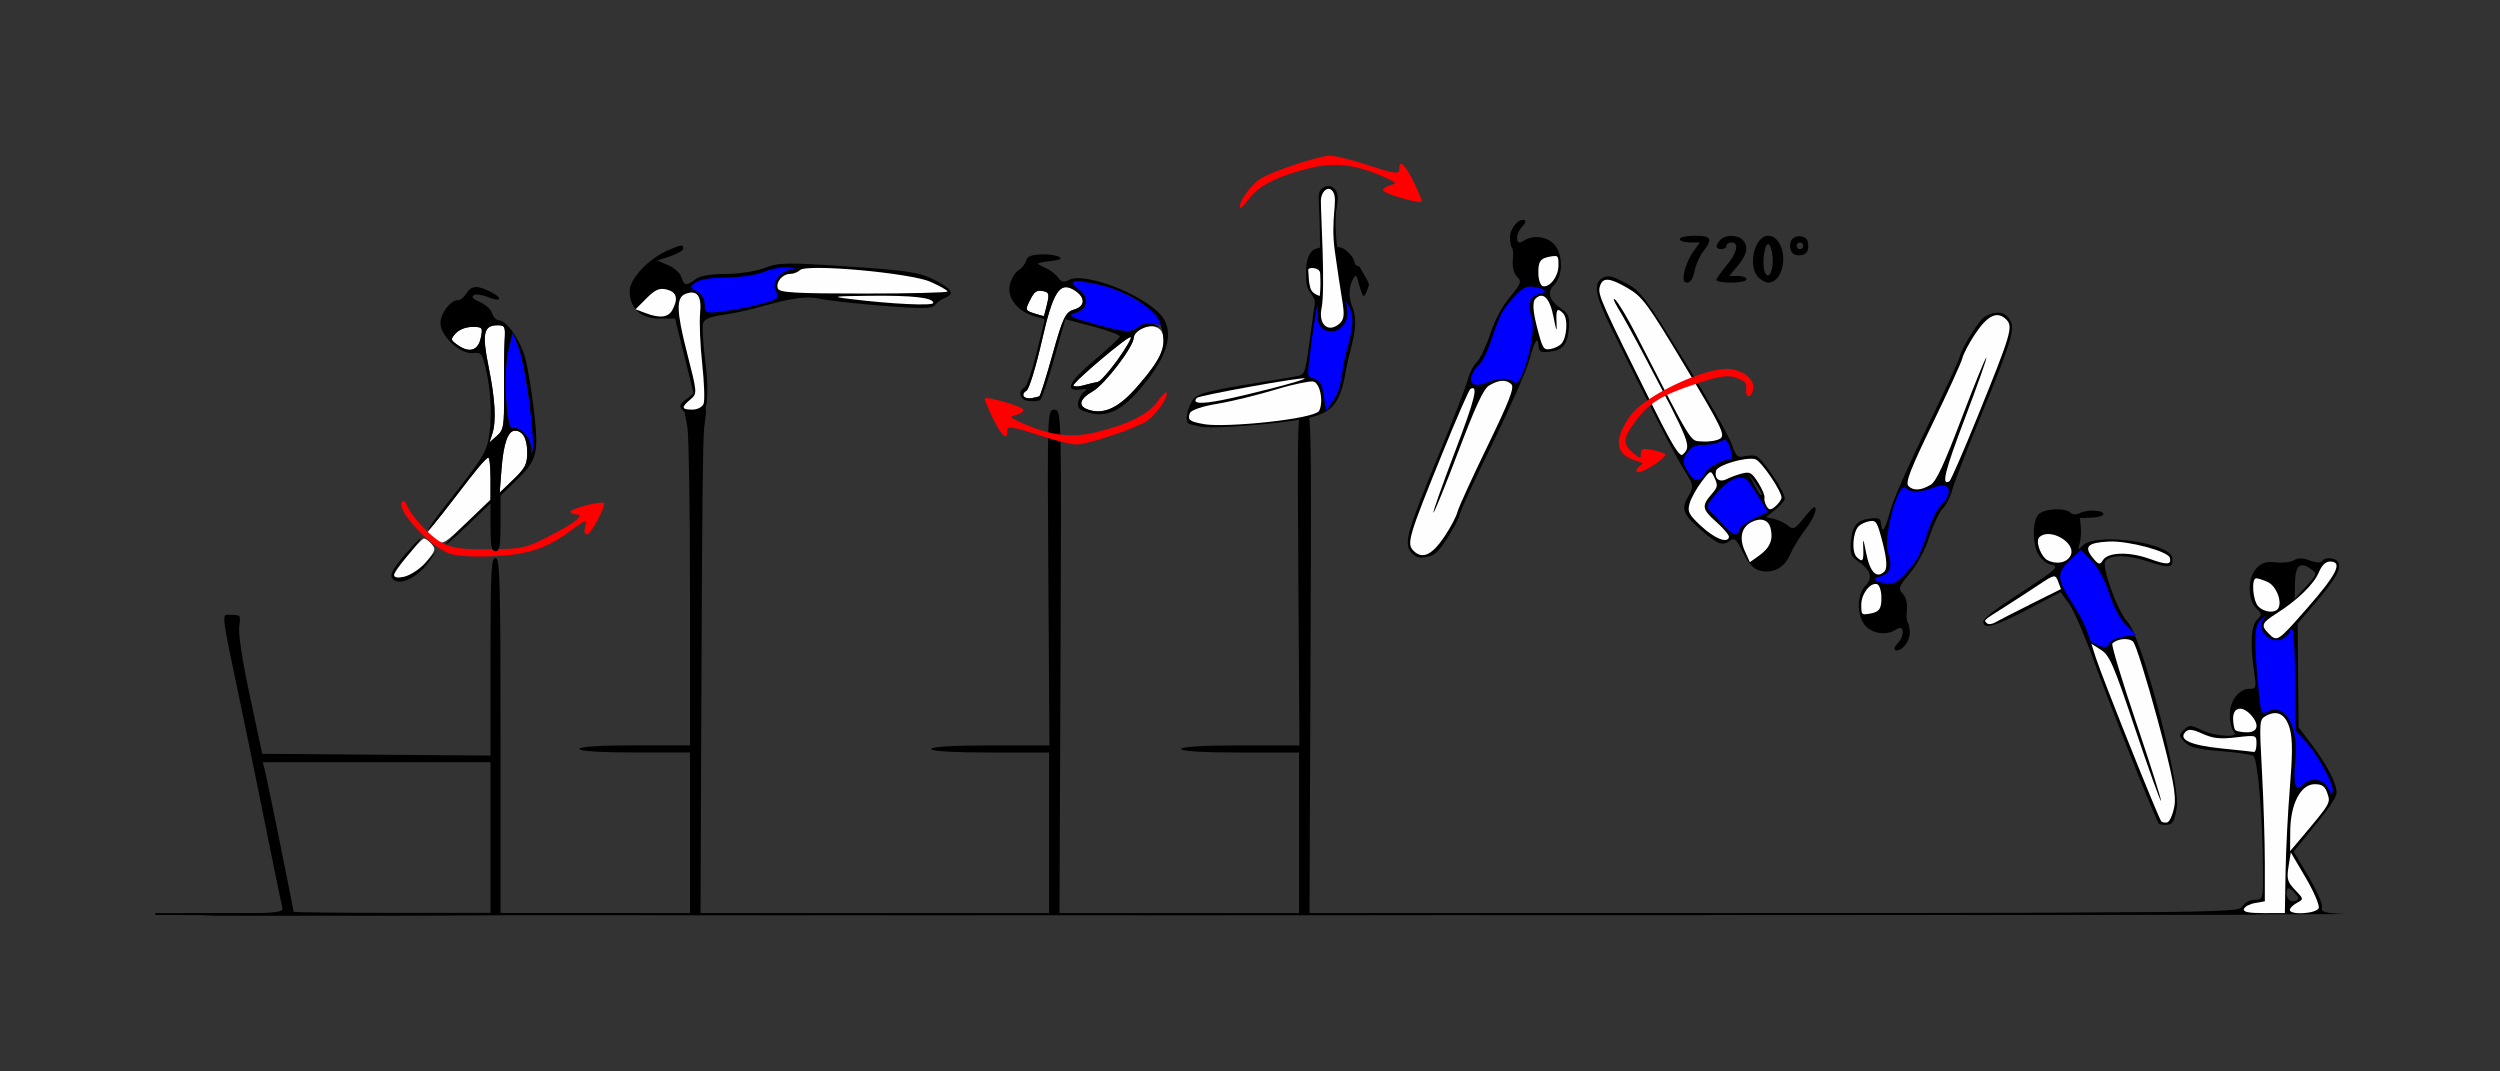 <?xml version="1.0" encoding="UTF-8" standalone="no"?>
<!-- Created with Inkscape (http://www.inkscape.org/) -->

<svg
   xmlns:dc="http://purl.org/dc/elements/1.1/"
   xmlns:cc="http://creativecommons.org/ns#"
   xmlns:rdf="http://www.w3.org/1999/02/22-rdf-syntax-ns#"
   xmlns:svg="http://www.w3.org/2000/svg"
   xmlns="http://www.w3.org/2000/svg"
   xmlns:sodipodi="http://sodipodi.sourceforge.net/DTD/sodipodi-0.dtd"
   xmlns:inkscape="http://www.inkscape.org/namespaces/inkscape"
   version="1.1"
   width="700"
   height="300"
   id="svg2"
   inkscape:version="0.91 r13725"
   sodipodi:docname="ub841004.svg">
  <rect width="100%" height="100%" fill="#333333" stroke="none"/>
  <sodipodi:namedview
     pagecolor="#c4c4c4"
     bordercolor="#666666"
     borderopacity="1"
     objecttolerance="10"
     gridtolerance="10"
     guidetolerance="10"
     inkscape:pageopacity="0"
     inkscape:pageshadow="2"
     inkscape:window-width="1617"
     inkscape:window-height="940"
     id="namedview11"
     showgrid="false"
     inkscape:zoom="1.3656866"
     inkscape:cx="491.63679"
     inkscape:cy="185.81724"
     inkscape:window-x="0"
     inkscape:window-y="0"
     inkscape:window-maximized="0"
     inkscape:current-layer="svg2" />
  <defs
     id="defs6" />
  <g
     id="g4723"
     transform="translate(24.843,268.355)">
    <path
       style="fill:#000000"
       d="m 606.867,-13.447 c -10.538,0.8 -50.633,0.805 -210.918,0.805 l -369.408,0 0,0.529 c 34.804,0.012 230.58,0.022 269.633,0.023 139.366,0.005 256.766,-0.067 310.693,-0.174 l 0,-1.184 z"
       id="path3438-4"
       inkscape:connector-curvature="0" />
    <path
       sodipodi:nodetypes="cscsssccccccccccccc"
       inkscape:connector-curvature="0"
       id="path4378-7"
       d="m 167.687,-148.246 c 0.326,3.442 0.667,20.592 0.667,45.417 l 0,43.168 -15.5,0 c -9.667,0 -15.5,0.376 -15.5,1 0,0.624 5.833,1 15.5,1 l 15.5,0 0,22.5 0,22.5 -55.5,0 -15.047,0 0,0.479 c 33.368,0.024 61.805,0.055 104.211,0.065 l 0,-0.543 -30.717,0 0.275,-69.348 c 0.183,-46.033 0.387,-62.593 0.728,-66.363 0.341,-3.77 1.806,-7.948 -2.646,-7.948 -4.614,0 -2.298,4.632 -1.972,8.074 z"
       style="fill:#000000" />
    <path
       inkscape:connector-curvature="0"
       id="path4367-7"
       d="m 270.392,-153.646 c -1.976,-2e-4 -1.996,0.567 -1.695,47.002 l 0.303,47 -16.553,0 c -10.37,0 -16.555,0.374 -16.555,1 0,0.626 6.167,1 16.5,1 l 16.5,0 0,22.5 0,22.5 -29.539,0 -17.027,0 0,0.51 c 20.271,-0.011 47.284,-0.008 64.549,-0.023 l 0,-0.486 -15.061,0 0.289,-70.5 c 0.286,-69.93 0.273,-70.502 -1.711,-70.502 z"
       style="fill:#000000" />
    <path
       sodipodi:nodetypes="sssssscsscscsssssscssssssscssssss"
       style="fill:#fefefe"
       d="m 85.397,-107.266 c 0,-0.997 7.167,-9.788 8.376,-10.275 0.351,-0.141 1.308,0.491 2.125,1.406 1.374,1.538 1.263,1.927 -1.47,5.163 -2.895,3.427 -9.031,5.945 -9.031,3.706 z m 11.336,-10.238 -1.99,-1.655 4.906,-6.211 c 2.698,-3.416 6.378,-8.146 8.177,-10.511 1.799,-2.365 3.586,-4.317 3.972,-4.336 0.386,-0.019 0.701,2.614 0.701,5.853 l 0,5.889 -5.374,5.182 c -7.955,7.671 -8.06,7.729 -10.393,5.789 z m 18.86,-19.654 c 0.556,-7.106 1.794,-10.595 3.761,-10.595 2.178,0 3.425,2.218 3.425,6.091 0,3.277 -0.566,4.385 -3.857,7.547 l -3.857,3.706 z m -2.616,-9.657 c 1.181,-3.589 0.855,-9.603 -1.021,-18.876 -1.883,-9.305 -1.387,-11.593 2.515,-11.593 2.063,0 2.215,0.325 1.983,4.219 -0.139,2.32 -0.218,8.876 -0.177,14.568 0.07,9.562 -0.082,10.49 -1.998,12.188 l -2.073,1.838 z m -9.649,-24.911 c -2.057,-1.454 -2.084,-1.616 -0.556,-3.309 0.944,-1.046 2.846,-1.78 4.614,-1.78 2.897,0 2.985,0.112 2.391,3.047 -0.725,3.576 -3.18,4.354 -6.449,2.042 z"
       id="path3498-8"
       inkscape:connector-curvature="0" />
    <path
       sodipodi:nodetypes="ssscsss"
       style="fill:#0000fe"
       d="m 123.842,-143.155 c -0.148,-2.833 -3.209,-5.989 -5.101,-5.261 -1.866,0.718 -2.737,-16.021 -1.158,-22.259 l 1.148,-4.536 1.577,3.954 c 1.741,4.364 4.706,25.096 4.065,28.428 -0.366,1.908 -0.417,1.877 -0.532,-0.326 z"
       id="path3494-7"
       inkscape:connector-curvature="0" />
    <path
       sodipodi:nodetypes="cscssssssssssc"
       style="fill:#fe0000"
       d="m 101.087,-113.342 c -5.559,-1.838 -15.398,-12.626 -13.295,-14.576 0.365,-0.339 0.86,-0.065 1.099,0.608 1.129,3.181 6.733,9.278 10.076,10.963 3.048,1.537 5.456,1.858 13.336,1.781 9.188,-0.09 9.926,-0.252 16.575,-3.637 7.364,-3.75 10.29,-6.113 7.568,-6.113 -0.834,0 -1.516,-0.351 -1.516,-0.78 0,-0.848 8.615,-3.078 9.287,-2.404 0.718,0.72 -3.608,8.809 -4.711,8.809 -0.596,0 -0.843,-0.817 -0.567,-1.875 0.625,-2.399 0.247,-2.358 -3.371,0.364 -7.039,5.297 -12.245,7.099 -21.854,7.564 -5.875,0.284 -10.402,0.032 -12.627,-0.704 z"
       id="path3492-3"
       inkscape:connector-curvature="0" />
    <path
       sodipodi:nodetypes="csssssscccsssccsccccccssscccsssscsccscssscsssssssssssssssssssscsssssscsssscssscsssssscsssssss"
       style="fill:#000000"
       d="m 42.227,-12.517 c 11.249,-0.264 12.392,-0.446 11.962,-1.905 -0.261,-0.887 -1.946,-8.996 -3.744,-18.019 -1.798,-9.023 -5.207,-25.688 -7.575,-37.031 -6.133,-29.371 -5.855,-26.719 -2.8,-26.719 2.409,0 2.547,0.211 2.07,3.159 -0.312,1.926 0.845,9.523 2.962,19.453 l 3.473,16.294 31.962,0.247 31.962,0.247 0,-27.669 c 0,-23.969 0.187,-27.669 1.402,-27.669 1.228,0 1.402,6.146 1.402,49.688 l 0,49.688 22.156,0.387 c 0,0 -24.529,0.354 -51.725,0.395 -30.56,0.046 -54.143,0.002 -54.143,0.002 z m 70.273,-21.33 0,-21.094 -31.877,0 -31.877,0 0.647,2.578 c 0.63,2.51 7.967,38.709 7.967,39.309 0,0.165 12.407,0.301 27.57,0.301 l 27.57,0 z m -27.595,-72.697 c -0.695,-1.127 0.881,-3.56 5.741,-8.865 4.001,-4.368 2.315,-1.654 -2.186,3.518 -3.937,4.524 -3.943,5.797 -0.025,5.02 1.831,-0.363 4.272,-1.992 6.146,-4.102 l 3.109,-3.499 -2.589,3.608 c -3.28,4.571 -8.642,6.843 -10.196,4.32 z m 27.595,-14.17 0,-6.711 -5.994,5.774 c -3.297,3.175 -6.248,5.774 -6.56,5.774 -0.311,0 2.386,-2.793 5.994,-6.207 l 6.56,-6.207 0,-5.98 c 0,-3.289 -0.237,-5.98 -0.528,-5.98 -0.65,0 -3.829,3.763 -9.248,10.945 -2.266,3.004 -5.026,6.516 -6.132,7.805 -3.224,3.757 -0.888,-0.021 3.248,-5.251 9.836,-12.44 11.303,-14.682 12.062,-18.432 1.073,-5.305 0.826,-13.134 -0.614,-19.442 -1.088,-4.768 -1.361,-5.134 -3.626,-4.867 -3.527,0.416 -9.18,-4.729 -9.18,-8.355 0,-2.778 2.804,-6.465 4.915,-6.465 0.647,0 1.702,-0.844 2.344,-1.875 1.407,-2.26 3.115,-2.359 6.892,-0.4 3.556,1.844 2.776,2.934 -0.981,1.373 -1.528,-0.635 -3.276,-0.845 -3.886,-0.466 -0.716,0.444 -0.106,1.111 1.724,1.882 1.558,0.657 3.111,2.076 3.452,3.153 0.341,1.077 1.185,1.958 1.875,1.958 2.155,0 6.019,5.533 7.41,10.609 0.732,2.673 1.85,9.506 2.483,15.184 1.328,11.901 0.93,13.298 -5.59,19.631 l -3.815,3.706 0,7.778 c 0,6.289 -0.268,7.778 -1.402,7.778 -1.116,0 -1.402,-1.371 -1.402,-6.711 z m 10.28,-20.948 c 0,-3.873 -1.247,-6.091 -3.425,-6.091 -1.967,0 -3.206,3.489 -3.761,10.595 l -0.528,6.749 3.857,-3.706 c 3.291,-3.162 3.857,-4.27 3.857,-7.547 z m 0.552,-14.456 c -0.796,-6.151 -2.156,-12.963 -3.024,-15.138 l -1.577,-3.954 -1.148,4.536 c -1.579,6.238 -0.708,22.977 1.158,22.259 1.893,-0.729 4.953,2.428 5.101,5.261 0.115,2.203 0.165,2.234 0.532,0.326 0.223,-1.159 -0.246,-7.139 -1.042,-13.29 z m -7.055,-2.379 c -0.042,-5.692 0.038,-12.248 0.177,-14.568 0.233,-3.894 0.08,-4.219 -1.983,-4.219 -3.902,0 -4.398,2.288 -2.515,11.593 1.877,9.273 2.202,15.286 1.021,18.876 l -0.771,2.344 2.073,-1.838 c 1.915,-1.698 2.067,-2.626 1.998,-12.188 z m -6.5,-15.272 c 0.595,-2.935 0.507,-3.047 -2.391,-3.047 -1.768,0 -3.67,0.734 -4.614,1.78 -1.528,1.693 -1.5,1.855 0.556,3.309 3.269,2.311 5.724,1.534 6.449,-2.042 z"
       id="path3490-1"
       inkscape:connector-curvature="0" />
    <path
       sodipodi:nodetypes="sssssssscsscsssssssssssssss"
       inkscape:connector-curvature="0"
       id="path3476-7"
       d="m 293.076,-159.465 c 5.845,-6.558 8.205,-10.69 7.899,-13.83 -0.205,-2.097 -0.743,-2.946 -2.217,-3.494 -2.254,-0.838 -6.117,1.067 -6.173,3.044 -0.072,2.534 -8.069,12.992 -11.41,14.922 -4.047,2.338 -4.329,4.382 -0.737,5.351 3.943,1.063 8.109,-0.913 12.637,-5.993 z m -4.897,-8.256 c 2.304,-3.343 3.905,-6.154 3.559,-6.247 -0.948,-0.255 -16.452,12.892 -16.041,13.603 0.196,0.339 1.476,0.297 2.846,-0.092 1.369,-0.389 3.156,-0.815 3.969,-0.947 0.814,-0.131 3.364,-2.974 5.667,-6.317 z m -18.252,-1.58 c 2.831,-10.137 3.579,-11.693 5.948,-12.366 3.24,-0.921 3.277,-3.461 0.079,-5.453 -4.077,-2.54 -5.952,0.392 -9.088,14.213 -1.648,7.263 -3.578,13.541 -4.288,13.951 -1.739,1.004 -0.79,2.432 1.388,2.089 0.96,-0.151 1.966,-0.402 2.234,-0.557 0.268,-0.155 1.945,-5.5 3.727,-11.877 z m -1.587,-13.94 c 0.677,-2.903 0.53,-3.321 -1.279,-3.632 -1.671,-0.288 -2.308,0.174 -3.495,2.535 -1.389,2.764 -1.342,2.923 1.125,3.721 1.417,0.459 2.645,0.794 2.73,0.745 0.085,-0.049 0.498,-1.565 0.919,-3.369 z"
       style="fill:#fefefe" />
    <path
       sodipodi:nodetypes="cssssssc"
       inkscape:connector-curvature="0"
       id="path3472-5"
       d="m 299.946,-178.833 c -1.977,-3.384 -10.57,-8.366 -16.864,-9.778 -7.318,-1.642 -9.352,-1.208 -5.903,1.258 3.172,2.269 2.64,5.612 -1.067,6.692 -2.193,0.639 -1.081,1.209 6.409,3.286 7.346,2.037 9.437,2.189 11.041,0.801 1.213,-1.049 3.027,-1.485 4.684,-1.126 2.599,0.563 2.665,0.519 1.7,-1.134 z"
       style="fill:#0000fe" />
    <path
       sodipodi:nodetypes="ssssssssssscssssscscssccsscssscssssssssccssscsssssssssssssss"
       inkscape:connector-curvature="0"
       id="path3468-3"
       d="m 293.599,-158.559 c 7.834,-8.79 10.31,-15.541 7.48,-20.396 -3.501,-6.007 -22.101,-13.629 -26.733,-10.955 -1.166,0.673 -2.187,0.472 -2.775,-0.545 -0.511,-0.886 -2.177,-2.194 -3.702,-2.907 -3.01,-1.408 -3.198,-1.273 2.918,-2.1 3.16,-0.427 0.164,-1.774 -3.704,-1.664 -3.196,0.09 -4.285,0.512 -4.625,1.792 -0.245,0.92 -1.177,2.096 -2.071,2.612 -0.894,0.516 -1.986,2.29 -2.425,3.942 -0.967,3.631 1.893,7.465 6.646,8.907 l 3.086,0.936 -2.254,9.211 c -1.24,5.066 -2.775,9.512 -3.412,9.88 -2.025,1.169 -1.327,3.488 1.131,3.758 1.304,0.143 2.746,0.043 3.205,-0.222 0.459,-0.265 2.237,-5.474 3.951,-11.576 l 3.116,-11.094 7.743,2.036 c 4.258,1.12 7.65,2.393 7.538,2.829 -0.113,0.436 -3.342,3.43 -7.176,6.652 -7.125,5.989 -8.449,8.809 -3.826,8.152 1.695,-0.241 2.098,-0.055 1.16,0.537 -0.79,0.498 -1.595,1.844 -1.789,2.991 -0.296,1.751 0.2,2.234 3.098,3.014 4.703,1.267 8.649,-0.435 13.42,-5.789 z m -13.16,5.088 c -3.592,-0.968 -3.311,-3.013 0.737,-5.351 3.341,-1.93 11.337,-12.388 11.41,-14.922 0.052,-1.822 3.635,-3.782 6.006,-3.286 1.646,0.344 1.603,0.268 -0.299,-0.534 -1.493,-0.629 -2.968,-0.343 -4.504,0.873 -1.912,1.514 -3.754,1.401 -11.307,-0.694 -7.465,-2.07 -8.565,-2.636 -6.37,-3.276 3.706,-1.08 4.239,-4.423 1.067,-6.692 -3.533,-2.527 -1.342,-2.922 6.289,-1.135 3.947,0.924 8.7,3.037 11.441,5.086 4.066,3.041 4.816,4.044 5.654,7.569 1.135,4.775 -0.237,7.921 -6.736,15.444 -5.218,6.041 -9.134,8.064 -13.387,6.917 z m -1.896,-6.986 c -1.369,0.389 -2.65,0.431 -2.846,0.092 -0.41,-0.711 15.094,-13.858 16.041,-13.603 1.123,0.303 -7.701,12.317 -9.226,12.564 -0.814,0.131 -2.6,0.558 -3.969,0.947 z m -14.576,3.59 c -2.178,0.343 -3.126,-1.086 -1.388,-2.089 0.711,-0.41 2.641,-6.688 4.288,-13.951 3.136,-13.821 5.01,-16.753 9.088,-14.213 3.198,1.992 3.161,4.532 -0.079,5.453 -2.369,0.673 -3.117,2.229 -5.948,12.366 -1.781,6.378 -3.458,11.722 -3.727,11.877 -0.268,0.155 -1.274,0.405 -2.234,0.557 z m 0.725,-23.75 c -2.467,-0.799 -2.514,-0.957 -1.125,-3.721 1.186,-2.361 1.824,-2.823 3.495,-2.535 1.809,0.312 1.956,0.729 1.279,3.632 -0.421,1.804 -0.834,3.32 -0.919,3.369 -0.085,0.049 -1.313,-0.286 -2.73,-0.745 z"
       style="fill:#000000" />
    <path
       id="path4393-0"
       d="m 165.755,-199.579 c 0.596,-0.064 0.717,0.228 0.717,0.84 0,0.507 -1.643,1.464 -3.65,2.127 l -3.65,1.205 3.057,1.285 c 1.68,0.706 3.352,2.224 3.717,3.373 0.778,2.451 1.357,2.532 3.969,0.557 1.246,-0.943 4.277,-1.469 8.467,-1.469 3.696,0 8.43,-0.729 10.92,-1.68 4.007,-1.53 6.083,-1.563 23.533,-0.381 16.664,1.129 19.753,1.607 23.889,3.695 5.016,2.533 5.883,4.002 3,5.084 -0.963,0.361 -2.2,1.251 -2.75,1.977 -0.813,1.073 -3.526,1.118 -14.5,0.246 -7.425,-0.59 -15.3,-1.462 -17.5,-1.938 -4.076,-0.881 -7.715,-0.389 -17.5,2.361 -3.025,0.85 -7.596,1.813 -10.16,2.139 -2.884,0.366 -4.89,1.186 -5.26,2.15 -0.329,0.857 -0.091,5.519 0.529,10.359 0.653,5.09 0.788,8.628 0.424,12.201 -0.559,2.223 -1.158,2.802 -3.59,2.824 -2.169,0.02 -2.754,-0.331 -3.516,-1.334 -0.535,-0.905 -0.181,-1.393 1.318,-2.549 l 2.148,-1.656 -2.6,-10.5 -2.598,-10.5 -4.436,0 c -2.944,0 -5.196,-0.91 -6.6,-2.58 l -0.031,-0.012 0.012,-0.012 c -1.069,-1.284 -1.643,-3.014 -1.643,-5.123 0,-3.426 5.298,-9.054 10.719,-11.389 1.898,-0.817 2.969,-1.238 3.564,-1.303 z"
       style="fill:#000000"
       inkscape:connector-curvature="0" />
    <path
       id="path4331-2"
       d="m 172.17,-155.315 c 0.349,-0.909 0.169,-5.972 -0.4,-11.25 -0.569,-5.278 -0.828,-11.671 -0.576,-14.205 0.475,-4.786 -0.888,-6.532 -4.131,-5.288 -2.616,1.004 -2.514,4.849 0.437,16.396 2.919,11.424 2.926,11.511 0.956,13.16 -2.625,2.198 -2.501,2.84 0.548,2.84 1.432,0 2.807,-0.718 3.166,-1.653 z"
       style="fill:#fefefe"
       inkscape:connector-curvature="0" />
    <path
       id="path4311-0"
       d="m 163.437,-181.596 c 1.695,-3.166 1.193,-4.988 -1.563,-5.68 -2.062,-0.518 -3.235,-0.015 -5.685,2.435 l -3.087,3.087 2.75,1.046 c 4.082,1.552 6.426,1.277 7.585,-0.889 z"
       style="fill:#fefefe"
       inkscape:connector-curvature="0" />
    <path
       id="path4309-6"
       d="m 236.472,-183.531 c 0,-1.493 -5.743,-2.136 -17.875,-2.004 -10.16,0.111 -10.869,0.221 -5.625,0.873 11.512,1.431 23.5,2.008 23.5,1.131 z"
       style="fill:#fefefe"
       inkscape:connector-curvature="0" />
    <path
       id="path4307-5"
       d="m 240.473,-186.741 c -9e-5,-0.318 -2.138,-1.528 -4.75,-2.687 -5.69,-2.525 -34.749,-5.136 -36.596,-3.288 -0.58,0.58 -1.809,1.054 -2.731,1.054 -2.158,0 -4.11,2.348 -3.428,4.123 0.428,1.115 4.996,1.377 24.017,1.377 12.919,0 23.489,-0.261 23.488,-0.579 z"
       style="fill:#fefefe"
       inkscape:connector-curvature="0" />
    <path
       id="path4345-4"
       d="m 180.472,-181.625 c 2.475,-0.383 6.418,-1.241 8.763,-1.908 3.863,-1.099 4.16,-1.404 3.17,-3.254 -1.294,-2.417 0.907,-5.495 4.421,-6.183 1.411,-0.276 1.022,-0.466 -1.137,-0.556 -1.805,-0.075 -4.898,0.539 -6.872,1.364 -1.977,0.826 -6.595,1.5 -10.277,1.5 -4.08,0 -7.416,0.534 -8.558,1.368 -1.808,1.322 -1.798,1.408 0.309,2.535 1.335,0.714 2.18,2.122 2.18,3.632 0,2.667 0.21,2.706 8,1.502 z"
       style="fill:#0000fe"
       inkscape:connector-curvature="0" />
    <path
       style="fill:#000000"
       d="m 340.392,-153.646 c -1.976,-2e-4 -1.996,0.567 -1.695,47.002 l 0.303,47 -16.553,0 c -10.37,0 -16.555,0.374 -16.555,1 0,0.626 6.167,1 16.5,1 l 16.5,0 0,22.5 0,22.5 -29.539,0 -17.027,0 0,0.51 c 20.271,-0.011 47.284,-0.008 64.549,-0.023 l 0,-0.486 -15.061,0 0.289,-70.5 c 0.286,-69.93 0.273,-70.502 -1.711,-70.502 z"
       id="path4490-0"
       inkscape:connector-curvature="0" />
    <path
       id="path4286-6"
       d="m 347.688,-216.193 c -0.696,-0.195 -1.408,-0.016 -1.965,0.365 -1.086,0.743 -1.294,1.274 -1.332,2.999 -0.017,0.529 0.128,2.545 0.127,3.179 0.171,1.789 0.238,9.263 0.258,10.604 -0.381,0.087 -1.306,0.353 -1.625,0.526 -1.502,0.819 -2.373,3.125 -2.3,6.908 0.065,2.223 0.007,3.67 1.235,5.241 1.766,2.394 1.231,2.625 0.834,5.574 -0.238,2.003 -0.935,6.838 -1.503,11.08 -0.798,5.959 -1.342,6.114 -2.356,6.508 -0.682,0.265 -8.988,1.542 -16.065,2.735 -11.019,1.857 -13.054,2.517 -14.171,4.602 -1.36,2.538 -1.829,5.316 -1.019,6.027 0.259,0.228 2.033,0.686 3.944,1.018 1.911,0.333 9.888,-0.031 17.726,-0.809 11.798,-1.171 16.747,-2.277 19.171,-5.385 2.753,-3.528 2.977,-8.397 4.028,-12.752 1.308,-5.42 2.939,-10.363 1.129,-14.666 -1.364,-3.243 -0.651,-6.144 0.037,-7.481 0.412,-0.801 0.983,-1.747 1.259,-0.784 0.373,1.301 1.382,5.08 1.842,5.228 0.489,0.158 1.522,-2.761 1.513,-3.201 -0.016,-0.733 -1.871,-3.548 -2.537,-4.849 -0.182,-0.356 -1.099,-0.345 -1.271,-0.768 -0.33,-0.811 -0.516,-1.835 -1.119,-2.489 -1.293,-1.401 -2.301,-2.36 -3.95,-2.42 -0.556,-3.977 -0.545,-8.51 -0.276,-10.194 0.32,-2.007 0.733,-4.132 0.027,-5.39 -0.389,-0.693 -0.629,-0.959 -1.285,-1.249 z"
       style="fill:#000000"
       inkscape:connector-curvature="0"
       sodipodi:nodetypes="cscccscccsssscsssssssscssscscsc" />
    <path
       id="path4339-4"
       d="m 312.416,-149.575 c 5.901,1.026 31.037,-1.428 32.135,-3.805 1.288,-2.79 0.117,-8.022 -1.829,-8.169 -0.838,-0.064 -4.776,0.573 -10.1,2.189 -5.323,1.616 -12.847,3.454 -16.718,4.083 -4.07,0.662 -7.271,1.761 -7.588,2.605 -0.714,1.9 -0.096,2.367 4.1,3.096 z"
       style="fill:#fefefe"
       inkscape:connector-curvature="0"
       sodipodi:nodetypes="sccsscs" />
    <path
       id="path4337-2"
       d="m 317.419,-156.35 c 6.976,-1.38 23.522,-5.619 23.047,-6.041 -0.552,-0.49 -29.58,4.749 -30.203,5.45 -1.415,1.594 1.054,1.798 7.156,0.591 z"
       style="fill:#fefefe"
       inkscape:connector-curvature="0"
       sodipodi:nodetypes="scss" />
    <path
       id="path4322-7"
       d="m 341.463,-192.798 0.194,2.963 c 0.372,2.777 0.667,3.506 3.026,4.366 0.254,-2.233 0.235,-3.841 0.117,-6.379 -0.099,-1.753 -3.429,-1.75 -3.337,-0.951 z"
       style="fill:#fefefe"
       inkscape:connector-curvature="0"
       sodipodi:nodetypes="ccccc" />
    <path
       id="path4349-3"
       d="m 344.026,-182.8 c -0.194,0.179 -1.571,9.048 -2.004,13.003 -0.68,6.209 -1.065,6.999 0.862,7.382 1.745,0.347 2.379,1.386 2.907,4.769 l 0.675,4.324 2.172,-3.17 c 2.174,-3.174 2.144,-7.467 3.044,-11.506 1.015,-4.553 2.773,-8.871 1.894,-12.557 -0.327,-1.372 -0.908,-2.57 -1.539,-3.397 0.295,1.881 0.428,3.21 0.281,4.297 -0.204,1.173 -0.547,1.982 -1.539,2.929 -0.993,0.947 -2.384,1.537 -4.467,0.871 -2.084,-0.666 -2.539,-3.505 -2.172,-5.94 -0.027,-0.607 -0.055,-1.058 -0.113,-1.005 z"
       style="fill:#0000fe"
       inkscape:connector-curvature="0"
       sodipodi:nodetypes="csscccsscczzcc" />
    <path
       inkscape:transform-center-y="-13.344783"
       inkscape:transform-center-x="-3.4475326"
       id="path4327-0"
       d="m 345.005,-212.102 c -0.064,2.878 1.297,24.681 0.191,30.034 -0.921,4.459 1.72,6.953 4.782,4.518 1.56,-1.241 1.717,-2.393 0.952,-7.007 -0.503,-3.037 -1.422,-9.171 -2.04,-13.632 -1.222,-8.813 0.904,-14.008 -0.386,-16.307 -1.183,-2.108 -3.433,-0.568 -3.499,2.394 z"
       style="fill:#fefefe"
       inkscape:connector-curvature="0"
       sodipodi:nodetypes="csssscc" />
    <path
       inkscape:connector-curvature="0"
       id="path2991-9-2"
       d="m 276.703,-143.9 c -1.399,0.07 -6.377,-1.16 -11.062,-2.732 -6.505,-2.183 -8.5,-2.488 -8.44,-1.289 0.161,3.182 -1.514,1.831 -3.991,-3.218 -1.4,-2.854 -2.434,-5.38 -2.298,-5.614 0.428,-0.735 10.559,2.186 10.803,3.115 0.128,0.486 -0.745,1.145 -1.941,1.463 -2.058,0.548 -1.986,0.664 1.349,2.173 7.864,3.56 13.95,4.358 20.723,2.718 9.263,-2.243 14.887,-5.06 17.494,-8.763 1.243,-1.766 2.366,-2.813 2.494,-2.327 0.366,1.386 -2.798,5.933 -5.44,7.819 -2.815,2.01 -16.02,6.472 -19.691,6.655 z"
       style="fill:#fe0000"
       sodipodi:nodetypes="sssssscssssss" />
    <path
       sodipodi:nodetypes="sssssscssssss"
       style="fill:#fe0000"
       d="m 347.453,-224.758 c 1.399,-0.07 6.377,1.16 11.062,2.732 6.505,2.183 8.5,2.488 8.44,1.289 -0.161,-3.182 1.514,-1.831 3.991,3.218 1.4,2.854 2.434,5.38 2.298,5.614 -0.428,0.735 -10.559,-2.186 -10.803,-3.115 -0.128,-0.486 0.745,-1.145 1.941,-1.463 2.058,-0.548 1.986,-0.664 -1.349,-2.173 -7.864,-3.56 -13.95,-4.358 -20.723,-2.718 -9.263,2.243 -14.887,5.06 -17.494,8.763 -1.243,1.766 -2.366,2.813 -2.494,2.327 -0.366,-1.386 2.798,-5.933 5.44,-7.819 2.815,-2.01 16.02,-6.472 19.691,-6.655 z"
       id="path4507-8"
       inkscape:connector-curvature="0" />
    <g
       transform="matrix(-0.707,0.707,0.707,0.707,853.262,-626.881)"
       id="g4335">
      <path
         inkscape:connector-curvature="0"
         style="fill:#000000"
         d="m 554.534,171.948 c 0.006,0.522 0.128,0.951 0.385,1.26 1.815,2.18 2.588,1.589 5.527,-4.215 2.71,-5.352 5.733,-8.479 8.199,-8.479 1.882,1e-5 7.773,12.548 7.777,16.566 7.1e-4,0.674 0.336,1.842 0.934,3.375 l 0,0.676 0.217,-0.16 c 4.509,11.142 21.241,39.275 25.857,42.541 3.212,2.272 4.081,2.522 5.291,1.521 0.796,-0.659 1.447,-1.51 1.447,-1.891 0,-1.148 -13.815,-33.297 -19.684,-45.807 -3.014,-6.425 -5.757,-13.444 -6.096,-15.598 l -0.617,-3.914 9.682,-3.002 c 10.093,-3.128 13.109,-4.818 11.486,-6.436 -0.612,-0.61 -4.666,-0.134 -11.916,1.396 -13.528,2.856 -14.164,2.886 -12.727,0.592 0.628,-1.002 0.807,-2.82 0.428,-4.326 -0.848,-3.368 -5.481,-7.965 -8.027,-7.965 -2.277,1e-5 -6.592,3.907 -6.592,5.969 1e-5,0.76 -0.789,1.631 -1.752,1.936 -2.224,0.704 -5.312,4.057 -4.49,4.877 0.343,0.342 1.706,-0.391 3.027,-1.629 l 2.402,-2.25 1.578,1.969 c 0.868,1.083 2.422,2.433 3.453,2.998 1.815,0.995 1.806,1.027 -0.256,1.055 -4.772,0.064 -15.59,13.895 -15.535,18.939 z"
         id="path4386-5" />
      <path
         inkscape:connector-curvature="0"
         style="fill:#fefefe"
         d="m 608.239,224.566 c -0.545,0.336 -2.549,-0.428 -4.453,-1.699 -2.702,-1.803 -5.776,-6.336 -14.008,-20.656 -5.801,-10.091 -10.547,-19.17 -10.547,-20.176 0,-1.691 2.47,-3.764 4.486,-3.764 0.473,0 5.43,9.244 11.017,20.543 5.587,11.299 10.307,20.394 10.489,20.213 0.182,-0.182 -3.952,-8.939 -9.187,-19.46 -8.408,-16.897 -9.438,-19.496 -8.827,-22.272 l 0.692,-3.142 1.91,3.695 c 2.537,4.909 19.42,44.304 19.42,45.316 0,0.435 -0.446,1.067 -0.992,1.403 z"
         id="path4488-2" />
      <path
         inkscape:connector-curvature="0"
         style="fill:#fefefe"
         d="m 602.736,150.88 c -0.994,0.259 -5.819,1.811 -10.723,3.448 l -8.917,2.977 -0.949,-2.077 c -0.897,-1.963 -0.656,-2.136 4.395,-3.143 2.94,-0.586 8.007,-1.663 11.262,-2.393 7.088,-1.59 6.739,-1.574 6.739,-0.305 0,0.562 -0.813,1.234 -1.807,1.493 z"
         id="path4484-9" />
      <path
         inkscape:connector-curvature="0"
         style="fill:#fefefe"
         d="m 578.36,151.575 c -1.155,1.042 -2.509,1.409 -3.75,1.016 -3.799,-1.202 -1.56,-9.834 2.552,-9.834 1.325,0 3.006,3.02 3.006,5.401 0,0.982 -0.814,2.52 -1.808,3.417 z"
         id="path4480-5" />
      <path
         inkscape:connector-curvature="0"
         style="fill:#fefefe"
         d="m 569.126,159.905 c -2.589,-0.675 -6.943,3.402 -9.543,8.936 -2.219,4.722 -3.166,5.585 -4.236,3.86 -0.991,-1.599 4.871,-11.733 8.872,-15.336 4.458,-4.015 5.985,-3.988 6.393,0.111 0.243,2.442 0.012,2.82 -1.487,2.429 z"
         id="path4472-8" />
      <path
         inkscape:connector-curvature="0"
         style="fill:#0000fe"
         d="m 586.707,176.153 c -0.565,1.401 -1.339,1.897 -2.352,1.51 -0.857,-0.328 -2.698,0.298 -4.255,1.445 l -2.745,2.023 0,-3.793 c 0,-2.389 -1.082,-5.93 -2.925,-9.569 -1.945,-3.84 -2.94,-7.197 -2.971,-10.017 l -0.047,-4.242 4.415,-0.119 c 5.101,-0.137 6.152,1.146 7.977,9.739 0.578,2.724 1.684,6.173 2.458,7.664 0.773,1.491 1.379,2.837 1.347,2.991 -0.033,0.154 -0.438,1.219 -0.902,2.367 z"
         id="path4426-3" />
    </g>
    <path
       sodipodi:nodetypes="sscssssssssssssssscsssssssssssssssssssssss"
       inkscape:connector-curvature="0"
       id="path3392"
       d="m 446.784,-192.269 c 0.328,-1.676 1.445,-4.207 2.481,-5.625 l 1.884,-2.578 -2.832,0 c -1.557,0 -2.832,-0.422 -2.832,-0.938 0,-0.516 1.893,-0.938 4.206,-0.938 4.671,0 5.134,0.864 2.361,4.4 -1.015,1.294 -2.113,3.786 -2.44,5.538 -0.366,1.957 -1.142,3.186 -2.011,3.186 -1.095,0 -1.28,-0.688 -0.818,-3.047 z m 8.983,2.308 c 0,-0.406 1.245,-2.199 2.766,-3.984 3.005,-3.526 3.667,-6.527 1.44,-6.527 -0.771,0 -1.402,0.422 -1.402,0.938 0,0.516 -0.631,0.938 -1.402,0.938 -1.69,0 -1.807,-1.094 -0.28,-2.625 1.442,-1.446 4.727,-1.446 6.168,0 1.753,1.759 1.333,4.105 -1.298,7.241 l -2.42,2.884 2.42,0 c 1.331,0 2.42,0.422 2.42,0.938 0,0.516 -1.893,0.938 -4.206,0.938 -2.313,0 -4.206,-0.332 -4.206,-0.739 z m 11.749,-0.735 c -3.104,-3.113 -1.098,-11.652 2.737,-11.652 2.349,0 4.206,2.897 4.206,6.562 0,3.665 -1.857,6.562 -4.206,6.562 -0.698,0 -1.929,-0.663 -2.737,-1.473 z m 3.969,-5.669 c -0.164,-2.002 -0.718,-3.639 -1.232,-3.639 -1.092,0 -1.792,5.596 -0.97,7.746 1,2.614 2.519,-0.22 2.202,-4.107 z m 5.206,-1.698 c -0.931,-2.433 0.374,-4.443 2.67,-4.116 1.545,0.22 2.107,0.926 2.107,2.644 0,1.718 -0.562,2.424 -2.107,2.644 -1.264,0.18 -2.332,-0.289 -2.67,-1.172 z m 3.375,-1.472 c 0,-0.516 -0.421,-0.938 -0.935,-0.938 -0.514,0 -0.935,0.422 -0.935,0.938 0,0.516 0.421,0.938 0.935,0.938 0.514,0 0.935,-0.422 0.935,-0.938 z"
       style="fill:#000000" />
    <g
       transform="translate(-56.954,34.648)"
       id="g4586">
      <path
         inkscape:connector-curvature="0"
         style="fill:#000000"
         d="m 684.377,-146.689 c -0.157,-0.006 -0.315,-0.002 -0.469,0.01 -0.736,0.059 -1.398,0.326 -1.707,0.828 -0.308,0.5 -1.697,0.41 -3.346,-0.215 -2.012,-0.762 -3.283,-0.781 -4.436,-0.068 -0.889,0.55 -3.152,0.815 -5.029,0.59 -2.585,-0.31 -3.888,0.069 -5.373,1.559 -2.573,2.581 -2.677,8.748 -0.191,11.242 1.629,1.634 1.649,1.893 0.258,3.289 -1.683,1.689 -1.971,6.703 -0.826,14.389 0.68,4.566 0.594,4.922 -1.17,4.922 -3.086,0 -5.639,3.312 -5.639,7.312 0,1.959 0.504,4.069 1.121,4.687 1.775,1.781 -5.097,1.429 -9.053,-0.463 -3.123,-1.493 -3.416,-1.493 -4.908,0.004 -1.494,1.498 -1.477,1.701 0.256,3.439 1.423,1.427 3.687,1.99 9.941,2.473 4.455,0.344 8.612,0.942 9.238,1.33 1.232,0.764 2.587,16.692 2.689,31.607 0.06,8.633 0.051,8.672 -2.268,8.672 -1.316,0 -2.836,0.815 -3.496,1.875 -1.162,1.867 -2.179,1.875 -214.961,1.875 l -369.408,0 0,0.529 c 34.804,0.012 230.58,0.022 269.633,0.023 192.5,0.007 346.995,-0.132 343.322,-0.309 -5.737,-0.276 -6.624,-0.548 -6.293,-1.924 0.212,-0.881 -1.485,-4.735 -3.771,-8.566 l -4.158,-6.967 2.039,-2.492 c 8.216,-10.048 9.982,-12.555 9.982,-14.166 0,-2.486 -2.914,-8.029 -7.133,-13.566 l -3.5,-4.594 -0.137,-14.531 -0.135,-14.531 4.84,-5.625 c 5.629,-6.541 7.343,-9.468 6.633,-11.324 -0.309,-0.809 -1.445,-1.276 -2.547,-1.314 z m -7.529,1.957 c 0.646,0.038 1.45,0.421 2.426,1.137 1.682,1.234 1.619,1.446 -1.445,4.801 l -3.207,3.51 0.086,-4.537 c 0.064,-3.402 0.72,-4.993 2.141,-4.91 z m -3.877,90.49 c 0.374,0.039 0.921,0.419 1.533,1.098 1.476,1.636 1.494,1.892 0.174,2.4 -1.522,0.586 -2.802,-1.295 -2.172,-3.191 0.077,-0.231 0.24,-0.33 0.465,-0.307 z"
         id="path4483" />
      <path
         inkscape:connector-curvature="0"
         style="fill:#fefefe"
         d="m 660.421,-48.504 c 0.214,-0.645 1.616,-1.388 3.115,-1.652 l 2.727,-0.48 0,-10.77 c 0,-5.924 -0.358,-17.377 -0.795,-25.452 -0.782,-14.438 -0.762,-14.7 1.204,-15.755 3.171,-1.702 5.51,-0.346 6.636,3.847 0.726,2.706 0.722,7.241 -0.015,16.115 -0.564,6.792 -1.115,17.517 -1.224,23.832 l -0.197,11.483 -5.919,0.002 c -4.32,9.4e-4 -5.814,-0.315 -5.53,-1.17 z"
         id="path4584" />
      <path
         inkscape:connector-curvature="0"
         style="fill:#fefefe"
         d="m 673.272,-48.236 c 0,-0.497 0.884,-1.379 1.964,-1.959 1.958,-1.051 1.957,-1.062 -0.502,-3.636 -2.159,-2.26 -2.387,-3.076 -1.833,-6.548 l 0.632,-3.966 4.174,7.104 c 2.296,3.907 3.932,7.735 3.637,8.507 -0.602,1.574 -8.072,2.034 -8.072,0.498 z"
         id="path4582" />
      <path
         inkscape:connector-curvature="0"
         style="fill:#fefefe"
         d="m 673.381,-70.301 c 0.056,-7.602 2.931,-13.125 6.831,-13.125 2.142,0 2.901,0.553 3.585,2.608 0.904,2.72 0.97,2.612 -8.388,13.692 l -2.069,2.45 0.042,-5.625 z"
         id="path4580" />
      <path
         inkscape:connector-curvature="0"
         style="fill:#fefefe"
         d="m 654.113,-93.442 c -8.719,-0.889 -12.193,-2.503 -10.038,-4.665 0.84,-0.842 1.96,-0.71 4.778,0.564 2.906,1.315 4.88,1.525 9.377,1.002 5.68,-0.661 5.696,-0.656 5.696,1.773 0,1.34 -0.315,2.379 -0.701,2.31 -0.386,-0.07 -4.486,-0.512 -9.112,-0.983 z"
         id="path4576" />
      <path
         inkscape:connector-curvature="0"
         style="fill:#fefefe"
         d="m 658.007,-98.582 c -0.343,-0.344 -0.623,-1.82 -0.623,-3.281 0,-3.16 2.559,-3.642 4.995,-0.942 2.454,2.72 1.971,4.848 -1.101,4.848 -1.456,0 -2.928,-0.281 -3.271,-0.625 z"
         id="path4574" />
      <path
         inkscape:connector-curvature="0"
         style="fill:#fefefe"
         d="m 667.264,-125.68 c -2.164,-2.17 -1.854,-2.947 2.201,-5.515 5.889,-3.729 10.53,-8.218 11.902,-11.513 0.833,-2 1.919,-3.062 3.132,-3.062 3.711,0 1.984,3.518 -6.444,13.125 -8.25,9.404 -8.317,9.447 -10.791,6.964 z"
         id="path4566" />
      <path
         inkscape:connector-curvature="0"
         style="fill:#fefefe"
         d="m 664.46,-133.18 c -1.583,-1.588 -2.045,-7.902 -0.578,-7.902 0.49,0 1.941,0.48 3.225,1.067 2.339,1.069 4.074,5.454 2.908,7.348 -0.885,1.436 -3.889,1.159 -5.555,-0.513 z"
         id="path4564" />
      <path
         inkscape:connector-curvature="0"
         style="fill:#0000fe"
         d="m 684.02,-82.2 c -1.15,-2.661 -4.717,-3.306 -6.971,-1.261 -1.547,1.404 -1.722,1.404 -2.259,3e-4 -0.32,-0.837 -0.327,-3.703 -0.015,-6.369 1.114,-9.526 -2.827,-16.554 -7.789,-13.89 -1.76,0.945 -1.888,0.571 -2.622,-7.638 -1.222,-13.673 -1.083,-16.373 0.938,-18.232 1.365,-1.255 1.523,-1.286 0.66,-0.128 -2.344,3.148 1.878,7.422 5.441,5.509 1.028,-0.552 1.869,-1.481 1.869,-2.064 0,-0.583 0.315,-0.744 0.701,-0.358 0.386,0.387 0.734,6.891 0.774,14.453 l 0.073,13.75 2.737,2.902 c 3.447,3.655 8.092,12.129 7.696,14.041 -0.217,1.048 -0.557,0.85 -1.234,-0.717 z"
         id="path4542" />
    </g>
    <g
       transform="matrix(-0.5,-0.866,0.866,-0.5,529.96,306.736)"
       id="g4693">
      <path
         inkscape:connector-curvature="0"
         style="fill:#000000"
         d="m 440.396,78.03 c -0.225,-1.081 -0.086,-1.914 0.295,-3.066 0.644,-1.945 1.552,-2.764 3.367,-3.031 3.218,-0.474 5.46,1.848 19.904,20.607 6.284,8.161 12.522,15.903 13.862,17.203 1.341,1.3 2.728,3.444 3.082,4.765 0.354,1.321 2.583,4.566 4.953,7.212 2.721,3.037 5.002,6.696 6.189,9.924 1.694,4.606 2.086,5.058 3.953,4.558 1.14,-0.305 3.147,0.247 4.459,1.225 1.312,0.979 2.702,1.694 3.089,1.591 0.387,-0.104 1.629,0.284 2.76,0.862 2.214,1.131 3.64,4.672 2.406,5.977 -0.425,0.45 -1.014,-0.162 -1.345,-1.399 -0.324,-1.21 -1.279,-2.515 -2.122,-2.901 -1.222,-0.56 -1.525,-0.211 -1.496,1.721 0.05,3.291 -2.991,6.544 -6.169,6.597 -3.728,0.062 -7.931,-2.718 -8.754,-5.789 -0.792,-2.957 -3.183,-3.449 -7.174,-1.479 -1.837,0.907 -2.945,0.69 -5.483,-1.077 -3.761,-2.617 -4.466,-4.569 -2.912,-8.046 0.981,-2.194 1.399,-2.443 2.93,-1.742 2.592,1.187 1.909,-0.092 -2.403,-4.508 -2.093,-2.143 -8.756,-11.277 -14.807,-20.299 -6.052,-9.022 -11.733,-17.078 -12.624,-17.903 -0.892,-0.825 -2.731,-3.729 -4.087,-6.453 -1.065,-2.14 -1.652,-3.469 -1.876,-4.55 z"
         id="path4394" />
      <path
         inkscape:connector-curvature="0"
         style="fill:#fefefe"
         d="m 493.615,141.748 c -1.511,-0.808 -3.114,-1.082 -3.56,-0.609 -1.363,1.443 0.225,5.184 2.838,6.688 2.38,1.369 2.498,1.348 3.244,-0.57 1.09,-2.802 0.62,-3.829 -2.522,-5.508 z"
         id="path4448" />
      <path
         inkscape:connector-curvature="0"
         style="fill:#fefefe"
         d="m 481.058,134.018 c -6.059,-1.693 -6.588,-1.689 -7.266,0.051 -0.402,1.033 -0.548,2.558 -0.326,3.389 0.607,2.266 5.191,5.328 7.179,4.795 2.337,-0.626 2.051,-1.165 -1.614,-3.043 -2.278,-1.168 -1.776,-1.128 1.906,0.152 5.243,1.823 7.904,1.141 7.11,-1.82 -0.301,-1.124 -2.667,-2.316 -6.99,-3.524 z"
         id="path4444" />
      <path
         inkscape:connector-curvature="0"
         style="fill:#fefefe"
         d="M 463.758,93.563 C 448.083,73.435 446.725,72.003 444.006,72.732 c -3.42,0.916 -3.662,3.91 -0.785,9.69 1.333,2.677 3.145,5.545 4.028,6.373 0.883,0.828 6.161,8.23 11.728,16.45 7.92,11.692 10.467,14.853 11.702,14.522 1.923,-0.515 2.872,-2.402 2.817,-5.598 -0.03,-1.773 -3.083,-6.128 -11.655,-16.628 -6.387,-7.824 -11.507,-14.409 -11.378,-14.632 0.13,-0.224 5.372,5.898 11.65,13.603 10.164,12.475 13.141,15.337 13.168,12.661 0.004,-0.44 -5.182,-7.465 -11.525,-15.61 z"
         id="path4442" />
      <path
         inkscape:connector-curvature="0"
         style="fill:#0000fe"
         d="m 489.265,127.366 c -0.714,-1.139 -2.945,-3.901 -4.958,-6.138 -2.013,-2.237 -3.927,-5.062 -4.254,-6.28 -1.425,-5.32 -4.728,-6.125 -5.415,-1.321 -0.577,4.031 -1.965,6.574 -3.867,7.083 -2.8,0.75 8.864,12.509 13.211,13.319 3.937,0.733 5.514,2.5 4.673,5.239 -0.736,2.398 0.259,2.253 2.455,-0.357 1.271,-1.511 1.393,-2.783 0.544,-5.709 -0.601,-2.071 -1.676,-4.697 -2.39,-5.836 z"
         id="path4416" />
    </g>
    <g
       id="g4700"
       transform="matrix(0.5,0.866,-0.866,0.5,377.888,-599.767)">
      <path
         id="path4702"
         d="m 440.396,78.03 c -0.225,-1.081 -0.086,-1.914 0.295,-3.066 0.644,-1.945 1.552,-2.764 3.367,-3.031 3.218,-0.474 5.46,1.848 19.904,20.607 6.284,8.161 12.522,15.903 13.862,17.203 1.341,1.3 2.728,3.444 3.082,4.765 0.354,1.321 2.583,4.566 4.953,7.212 2.721,3.037 5.002,6.696 6.189,9.924 1.694,4.606 2.086,5.058 3.953,4.558 1.14,-0.305 3.147,0.247 4.459,1.225 1.312,0.979 2.702,1.694 3.089,1.591 0.387,-0.104 1.629,0.284 2.76,0.862 2.214,1.131 3.64,4.672 2.406,5.977 -0.425,0.45 -1.014,-0.162 -1.345,-1.399 -0.324,-1.21 -1.279,-2.515 -2.122,-2.901 -1.222,-0.56 -1.525,-0.211 -1.496,1.721 0.05,3.291 -2.991,6.544 -6.169,6.597 -3.728,0.062 -7.931,-2.718 -8.754,-5.789 -0.792,-2.957 -3.183,-3.449 -7.174,-1.479 -1.837,0.907 -2.945,0.69 -5.483,-1.077 -3.761,-2.617 -4.466,-4.569 -2.912,-8.046 0.981,-2.194 1.399,-2.443 2.93,-1.742 2.592,1.187 1.909,-0.092 -2.403,-4.508 -2.093,-2.143 -8.756,-11.277 -14.807,-20.299 -6.052,-9.022 -11.733,-17.078 -12.624,-17.903 -0.892,-0.825 -2.731,-3.729 -4.087,-6.453 -1.065,-2.14 -1.652,-3.469 -1.876,-4.55 z"
         style="fill:#000000"
         inkscape:connector-curvature="0" />
      <path
         id="path4704"
         d="m 493.615,141.748 c -1.511,-0.808 -3.114,-1.082 -3.56,-0.609 -1.363,1.443 0.225,5.184 2.838,6.688 2.38,1.369 2.498,1.348 3.244,-0.57 1.09,-2.802 0.62,-3.829 -2.522,-5.508 z"
         style="fill:#fefefe"
         inkscape:connector-curvature="0" />
      <path
         id="path4706"
         d="m 481.058,134.018 c -6.059,-1.693 -6.588,-1.689 -7.266,0.051 -0.402,1.033 -0.548,2.558 -0.326,3.389 0.607,2.266 5.191,5.328 7.179,4.795 2.337,-0.626 2.051,-1.165 -1.614,-3.043 -2.278,-1.168 -1.776,-1.128 1.906,0.152 5.243,1.823 7.904,1.141 7.11,-1.82 -0.301,-1.124 -2.667,-2.316 -6.99,-3.524 z"
         style="fill:#fefefe"
         inkscape:connector-curvature="0" />
      <path
         id="path4708"
         d="M 463.758,93.563 C 448.083,73.435 446.725,72.003 444.006,72.732 c -3.42,0.916 -3.662,3.91 -0.785,9.69 1.333,2.677 3.145,5.545 4.028,6.373 0.883,0.828 6.161,8.23 11.728,16.45 7.92,11.692 10.467,14.853 11.702,14.522 1.923,-0.515 2.872,-2.402 2.817,-5.598 -0.03,-1.773 -3.083,-6.128 -11.655,-16.628 -6.387,-7.824 -11.507,-14.409 -11.378,-14.632 0.13,-0.224 5.372,5.898 11.65,13.603 10.164,12.475 13.141,15.337 13.168,12.661 0.004,-0.44 -5.182,-7.465 -11.525,-15.61 z"
         style="fill:#fefefe"
         inkscape:connector-curvature="0" />
      <path
         id="path4710"
         d="m 489.265,127.366 c -0.714,-1.139 -2.945,-3.901 -4.958,-6.138 -2.013,-2.237 -3.927,-5.062 -4.254,-6.28 -1.425,-5.32 -4.728,-6.125 -5.415,-1.321 -0.577,4.031 -1.965,6.574 -3.867,7.083 -2.8,0.75 8.864,12.509 13.211,13.319 3.937,0.733 5.514,2.5 4.673,5.239 -0.736,2.398 0.259,2.253 2.455,-0.357 1.271,-1.511 1.393,-2.783 0.544,-5.709 -0.601,-2.071 -1.676,-4.697 -2.39,-5.836 z"
         style="fill:#0000fe"
         inkscape:connector-curvature="0" />
    </g>
    <g
       transform="matrix(-0.5,0.866,-0.866,-0.5,573.55,-600.504)"
       id="g4712">
      <g
         id="g4834"
         transform="matrix(-0.279,-0.96,0.96,-0.279,151.718,483.118)">
        <path
           inkscape:connector-curvature="0"
           id="path4754"
           d="m 461.17,422.186 c -0.955,-0.009 -1.561,0.214 -2.104,0.666 -2.614,2.176 -1.397,5.162 5.4,13.262 15.941,18.996 25.974,30.545 29.459,33.906 3.521,3.397 3.674,3.772 2.76,6.76 -1.198,3.915 -0.21,5.305 6.01,8.467 5.203,2.645 6.669,2.796 8.281,0.848 1.021,-1.234 1.606,-0.922 4.393,2.344 2.28,2.672 3.949,3.768 5.738,3.768 3.819,0 6.528,-2.403 7.164,-6.355 0.309,-1.919 1.42,-5.43 2.469,-7.803 1.049,-2.373 1.718,-5.115 1.486,-6.094 -0.316,-1.338 -0.931,-0.672 -2.479,2.682 -1.783,3.864 -2.293,4.334 -3.818,3.516 -0.968,-0.52 -2.87,-0.945 -4.227,-0.945 l -2.465,0 1.936,-2.471 c 1.065,-1.359 1.938,-2.988 1.938,-3.621 0,-1.644 -8.971,-9.846 -10.77,-9.846 -0.827,0 -2.304,0.43 -3.285,0.957 -1.507,0.809 -2.135,0.41 -4.051,-2.578 -1.246,-1.945 -9.564,-10.733 -18.482,-19.531 -15.08,-14.876 -16.562,-16.081 -21.148,-17.203 -1.945,-0.476 -3.25,-0.717 -4.205,-0.727 z m 50.26,44.238 2.57,2.271 c 1.414,1.25 2.57,2.41 2.57,2.578 0,0.735 -0.757,0.138 -2.875,-2.271 l -2.266,-2.578 z"
           style="fill:#000000" />
        <path
           id="path4814"
           d="m 461.271,423.176 c -1.954,-0.04 -2.646,0.819 -2.646,2.699 0,2.143 1.907,4.58 23.256,29.754 7.074,8.341 9.917,11.101 10.498,10.182 1.859,-2.942 1.726,-3.134 -16.916,-24.199 -3.863,-4.366 -8.496,-9.399 -10.295,-11.186 -1.799,-1.786 -2.441,-2.785 -1.428,-2.221 1.014,0.565 4.588,4.186 7.943,8.049 23.533,27.092 21.641,25.239 25.174,24.664 1.775,-0.289 3.866,-1.165 4.646,-1.947 1.268,-1.272 -0.256,-3.113 -14.373,-17.363 -14.484,-14.621 -16.21,-16.063 -20.855,-17.418 -2.205,-0.643 -3.832,-0.99 -5.004,-1.014 z"
           style="fill:#fefefe"
           inkscape:connector-curvature="0" />
        <path
           id="path4806"
           d="m 512.41,462.205 c -2.812,0 -9.859,4.114 -9.859,5.756 0,2.358 1.738,3.082 3.564,1.486 0.867,-0.758 2.565,-1.891 3.773,-2.52 1.939,-1.007 2.517,-0.834 4.906,1.463 1.49,1.432 2.709,3.073 2.709,3.646 0,0.574 0.521,1.564 1.156,2.201 0.918,0.921 1.398,0.828 2.336,-0.459 0.649,-0.891 1.182,-2.119 1.182,-2.729 0,-1.544 -8.063,-8.846 -9.768,-8.846 z"
           style="fill:#fefefe"
           inkscape:connector-curvature="0" />
        <path
           id="path4804"
           d="m 501.172,468.738 c -0.469,0.065 -0.886,1.016 -1.83,3.186 -0.927,2.131 -1.741,5.126 -1.809,6.656 -0.107,2.415 0.495,3.127 4.551,5.389 4.555,2.54 8.41,3.092 8.41,1.205 0,-0.516 -1.995,-1.992 -4.436,-3.281 -4.776,-2.523 -5.152,-3.405 -3.131,-7.324 1.158,-2.247 1.123,-2.772 -0.295,-4.529 -0.699,-0.866 -1.096,-1.352 -1.461,-1.301 z"
           style="fill:#fefefe"
           inkscape:connector-curvature="0" />
        <path
           id="path4798"
           d="m 518.75,478.217 c -1.001,-0.046 -2.138,0.444 -3.275,1.477 -2.279,2.069 -2.158,5.124 0.33,8.297 l 2.039,2.6 2.166,-2.525 c 2.346,-2.736 2.72,-5.26 1.199,-8.109 -0.593,-1.112 -1.458,-1.693 -2.459,-1.738 z"
           style="fill:#fefefe"
           inkscape:connector-curvature="0" />
        <path
           id="path4826"
           d="m 502.912,459 c -0.342,0.048 -0.716,0.336 -1.25,0.82 -0.863,0.784 -2.832,1.677 -4.373,1.986 -1.945,0.39 -3.105,1.368 -3.793,3.197 -0.864,2.296 -0.683,2.943 1.406,5.039 1.804,1.81 2.701,2.155 3.621,1.389 0.673,-0.56 1.225,-1.569 1.225,-2.242 0,-1.197 3.751,-4.646 5.797,-5.33 0.666,-0.223 0.44,-1.251 -0.641,-2.904 -0.947,-1.45 -1.423,-2.035 -1.992,-1.955 z"
           style="fill:#0000fe"
           inkscape:connector-curvature="0" />
        <path
           id="path4824"
           d="m 510.053,468.109 c -0.417,0.057 -0.857,0.227 -1.398,0.475 -1.343,0.614 -3.282,2.975 -4.471,5.445 -2.032,4.222 -2.044,4.397 -0.352,5.41 0.962,0.576 3.063,1.932 4.672,3.014 3.078,2.071 4.328,2.047 4.328,-0.08 0,-0.705 1.467,-2.496 3.26,-3.979 l 3.26,-2.695 -4.164,-4.1 c -2.855,-2.811 -3.884,-3.66 -5.135,-3.49 z"
           style="fill:#0000fe"
           inkscape:connector-curvature="0" />
      </g>
      <path
         inkscape:connector-curvature="0"
         style="fill:#fe0000"
         d="m 459.409,-101.392 c 8.305,0.765 11.614,-1.825 10.081,-7.888 -0.493,-1.951 -0.421,-2.075 0.828,-1.418 0.753,0.396 1.565,0.347 1.805,-0.11 0.24,-0.456 -1.425,-1.809 -3.699,-3.005 -2.275,-1.197 -4.298,-1.867 -4.496,-1.49 -0.198,0.377 0.119,2.08 0.704,3.785 0.884,2.575 1.297,2.963 2.435,2.29 1.191,-0.705 1.345,-0.62 1.176,0.646 -0.668,5.01 -1.763,5.782 -7.444,5.249 -6.928,-0.65 -10.48,-2.511 -18.546,-9.716 -5.086,-4.544 -6.494,-6.352 -6.876,-8.831 -0.402,-2.607 -0.192,-3.238 1.282,-3.853 2.41,-1.006 1.736,-2.575 -0.769,-1.793 -2.612,0.815 -3.41,5.007 -1.655,8.698 2.898,6.097 18.364,16.809 25.173,17.436 z"
         id="path3814" />
    </g>
  </g>
</svg>
